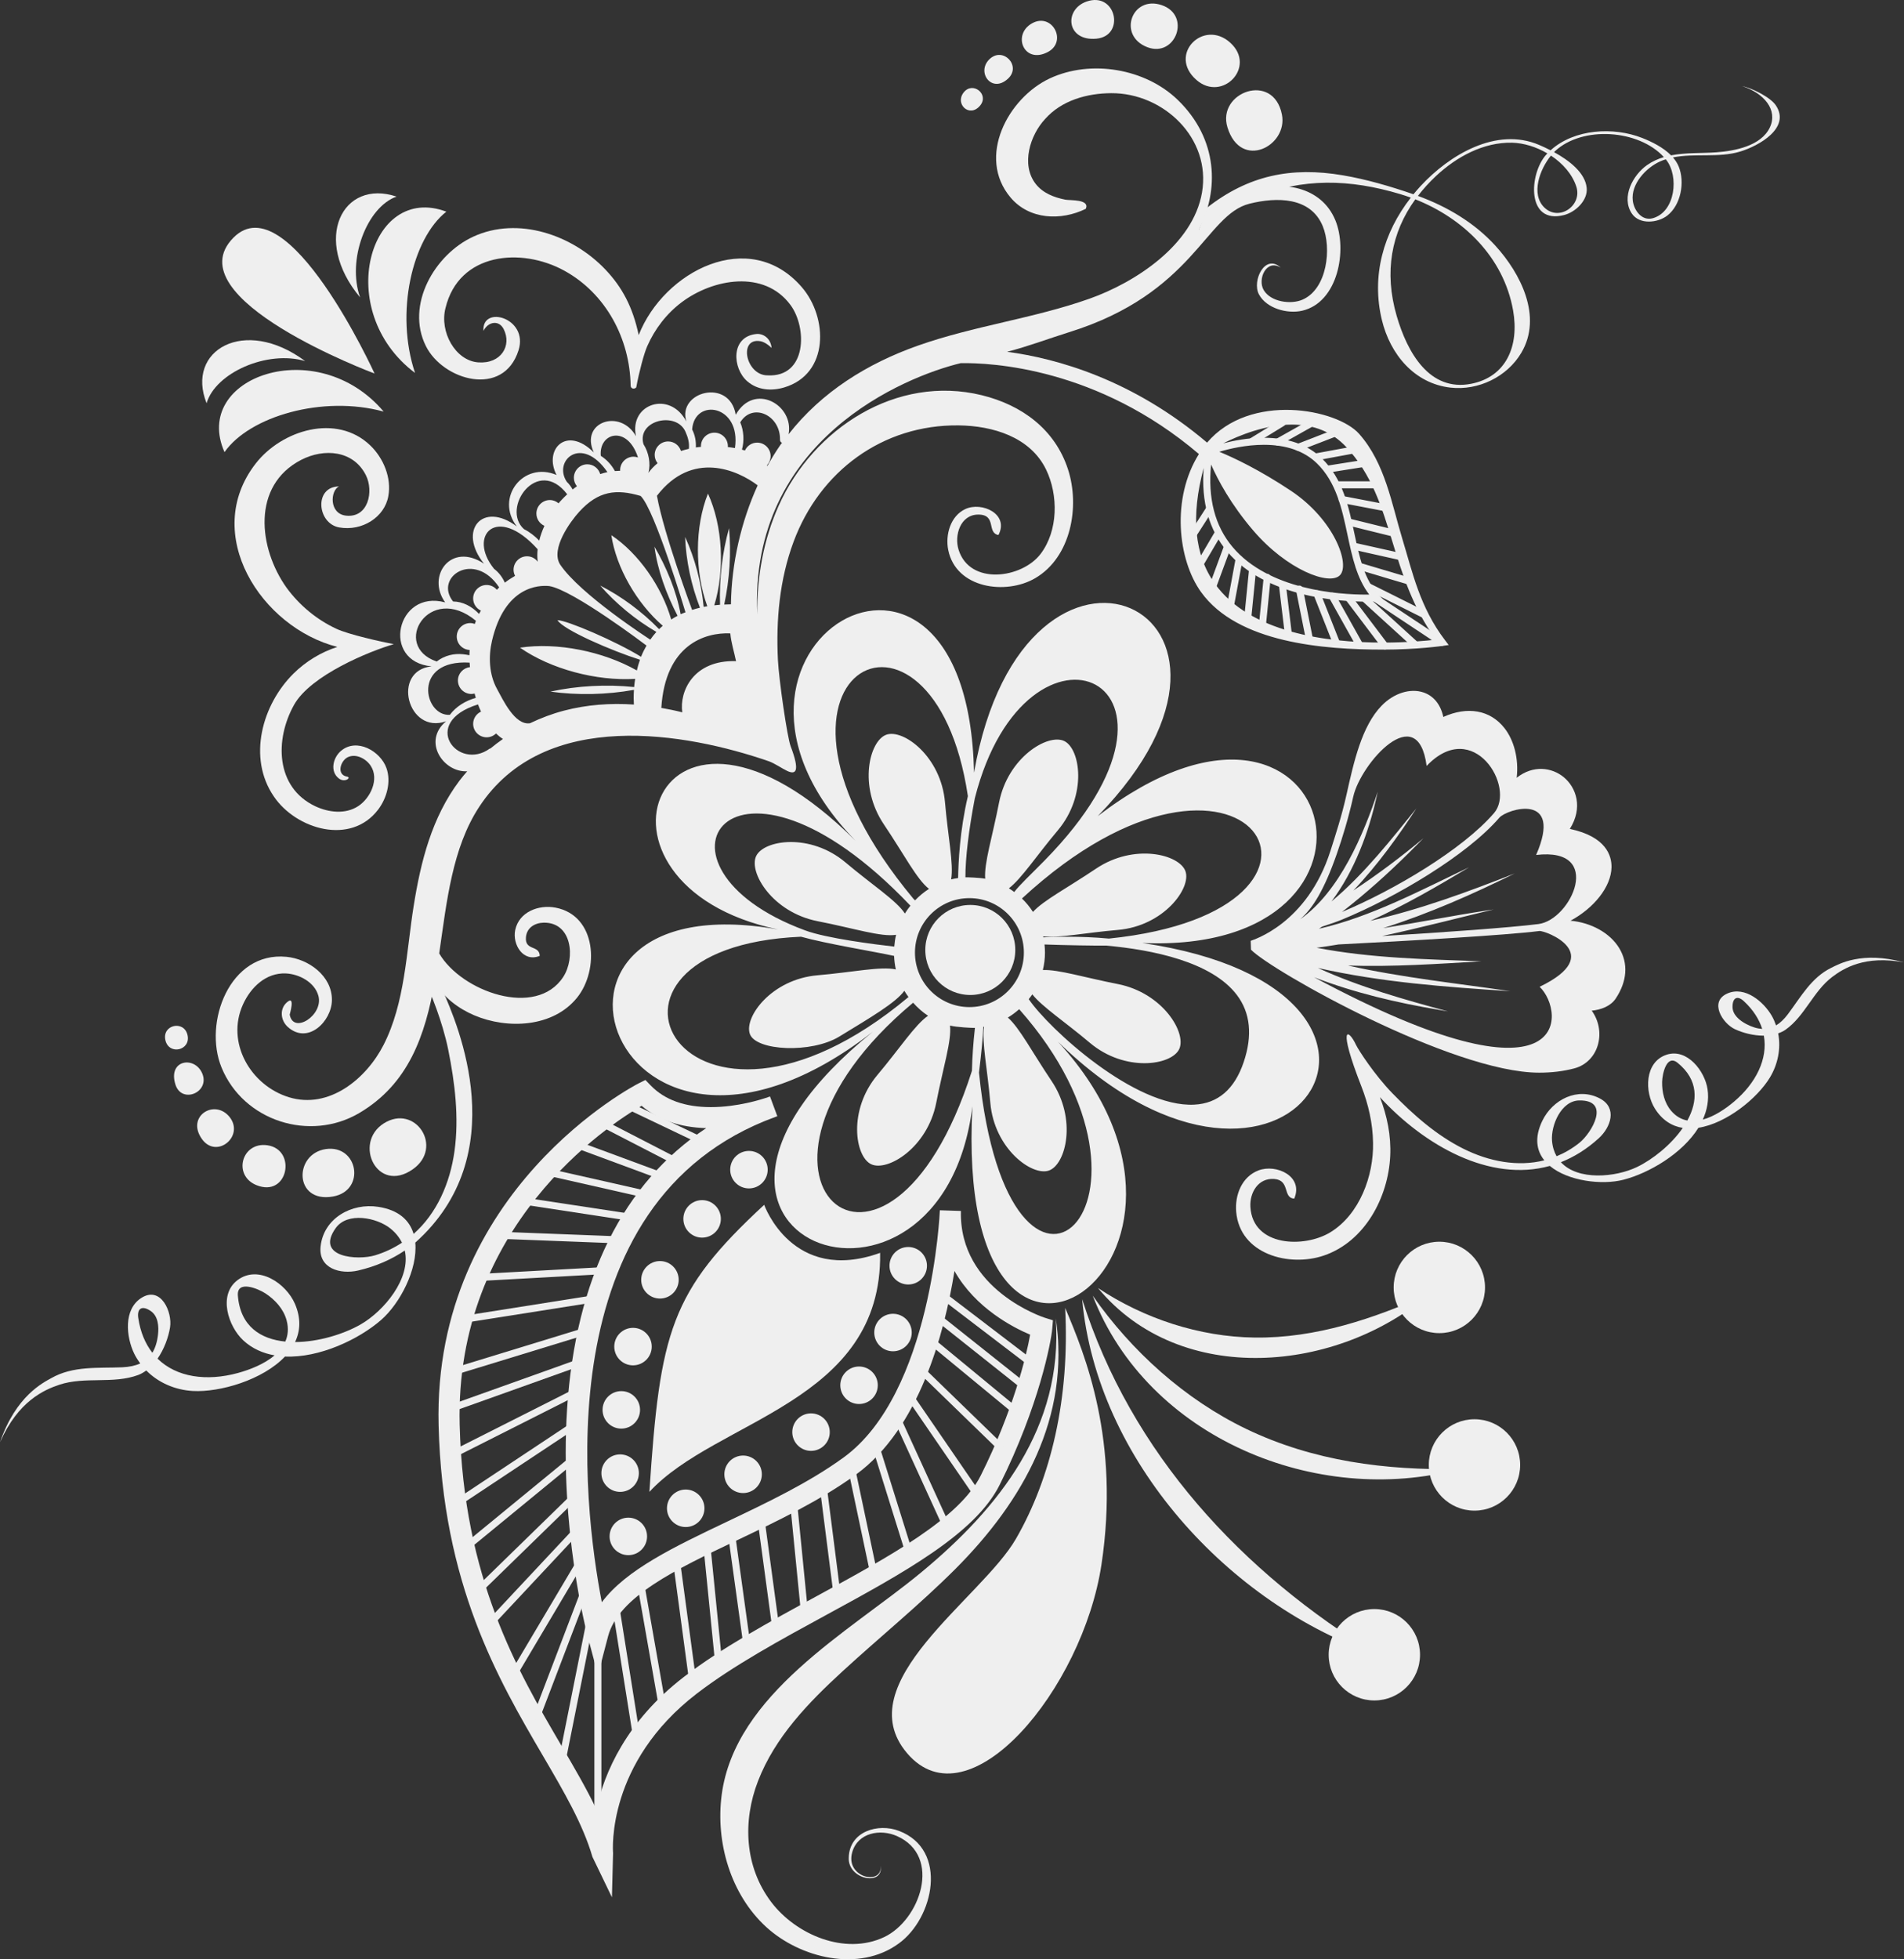 <!-- Generator: Adobe Illustrator 19.2.1, SVG Export Plug-In  -->
<svg version="1.1"
	 xmlns="http://www.w3.org/2000/svg" xmlns:xlink="http://www.w3.org/1999/xlink" xmlns:a="http://ns.adobe.com/AdobeSVGViewerExtensions/3.0/"
	 x="0px" y="0px" width="734.703px" height="755.668px" viewBox="0 0 734.703 755.668"
	 style="enable-background:new 0 0 734.703 755.668;" xml:space="preserve">
<rect x="0" y="0" width="734.703" height="755.668" fill="#333333" stroke="none"/>
<style type="text/css">
	.st0{fill:#EFEFEF;}
</style>
<defs>
</defs>
<g>
	<circle class="st0" cx="374.412" cy="366.396" r="17.36"/>
	<path class="st0" d="M423.587,314.778c77.588-79.549-28.16-128.695-47.739-16.76c-2.452-116.68-118.368-48.215-45.685,26.292
		c-76.75-76.541-112.339,17.005-29.89,34.18c-109.902-19.547-64.824,118.061,36.491,39.47
		c-99.282,80.285,26.463,125.363,38.477,28.688c-7.607,140.398,110.003,58.716,33.001-24.861
		c88.865,86.627,157.669-19.799,32.501-38.088C547.947,368.43,515.749,244.04,423.587,314.778z M376.155,307.899
		c19.949-78.772,95.531-45.895,26.932,23.978c-5.666,5.772-9.643,9.415-11.717,12.169c-0.67-0.496-1.343-0.99-2.055-1.43
		c4.858-3.711,10.668-12.629,18.869-22.355c11.46-13.597,8.703-31.504,2.441-34.468c-6.258-2.964-21.697,6.281-25.113,23.733
		c-2.598,13.309-5.842,23.49-5.347,29.389c-1.954-0.417-7.109-0.578-7.636-0.548C372.498,330.983,373.814,320.142,376.155,307.899z
		 M374.047,388.427c-11.603-0.014-21-9.435-20.987-21.038c0.016-11.606,9.435-21.005,21.04-20.989
		c11.604,0.015,21.001,9.434,20.988,21.039C395.074,379.043,385.653,388.443,374.047,388.427z M373.483,307.065
		c-3.141,13.311-3.668,25.612-3.771,31.586c-0.906,0.143-1.811,0.294-2.693,0.514c1.038-5.963-1.252-16.614-2.367-29.692
		c-1.512-17.719-16.121-28.432-22.643-26.1c-6.522,2.33-10.904,19.787-0.977,34.54c7.822,11.621,12.8,21.361,17.447,24.917
		c-1.973,1.255-3.773,2.751-5.383,4.43c-0.246-0.246-0.503-0.455-0.736-0.736C279.85,259.293,360.177,217.943,373.483,307.065z
		 M351.084,349.087c0.08,0.082,0.146,0.142,0.225,0.221c-0.768,0.966-1.491,1.97-2.134,3.031
		c-3.257-5.031-12.63-11.03-22.931-19.714c-13.597-11.46-31.505-8.702-34.468-2.442c-2.964,6.26,6.281,21.698,23.733,25.112
		c13.992,2.734,24.53,6.186,30.269,5.248c-0.36,1.475-0.572,3.003-0.702,4.554c-7.033-0.791-26.156-3.159-34.446-6.275
		C243.922,334.197,281.883,276.578,351.084,349.087z M309.099,361.283c9.537,2.685,28.19,5.712,35.906,7.404
		c0.08,1.777,0.289,3.524,0.673,5.208c-5.844-1.284-16.746,1.112-30.222,2.262c-17.717,1.512-28.432,16.12-26.101,22.642
		c2.332,6.522,23.711,7.592,34.541,0.978c12.117-7.401,21.639-12.933,25.065-17.635c0.49,0.834,1.038,1.625,1.605,2.401
		C263.581,457.231,214.435,365.38,309.099,361.283z M375.04,413.024c-32.826,102.843-102.647,40.478-22.688-26.286
		c1.7,1.911,3.614,3.625,5.762,5.036c-4.988,3.381-10.941,12.631-19.507,22.788c-11.458,13.597-8.704,31.511-2.441,34.471
		c6.257,2.96,21.697-6.283,25.113-23.736c2.653-13.586,5.974-23.905,5.306-29.747c2.381,0.636,8.9,0.959,9.617,0.906
		C375.561,402.109,375.175,407.654,375.04,413.024z M377.768,413.683c1.009-8.259,1.499-13.688,1.647-17.633
		c0.096-0.019,0.193-0.023,0.289-0.042c-0.89,6.023,1.343,16.528,2.437,29.344c1.512,17.715,16.12,28.431,22.642,26.104
		c6.522-2.333,10.904-19.788,0.978-34.542c-7.496-11.132-12.379-20.551-16.859-24.448c1.564-0.93,3.011-2.031,4.374-3.226
		C459.146,463.671,389.325,528.068,377.768,413.683z M477.261,383.729c5.238,6.898,6.125,15.631,2.632,25.955
		c-3.524,10.423-9.938,15.931-19.062,16.37c-22.899,1.21-56.128-29.303-63.87-40.693c0.477-0.605,0.961-1.202,1.388-1.844
		c3.791,4.819,12.596,10.584,22.197,18.685c13.6,11.455,31.511,8.701,34.471,2.441c2.96-6.26-6.283-21.697-23.736-25.113
		c-12.916-2.523-22.904-5.664-28.873-5.394c0.514-2.153,0.815-4.385,0.818-6.687c0-1.072-0.063-2.131-0.18-3.172
		c7.525,0.28,21.165,0.521,23.696,0.421C444.834,366.317,467.561,370.961,477.261,383.729z M427.906,362.003
		c-11.331-1.059-21.626-0.679-25.317-0.483c-0.023-0.117-0.031-0.237-0.058-0.353c6.098,0.696,16.356-1.438,28.804-2.497
		c17.715-1.513,28.434-16.125,26.103-22.645c-2.333-6.522-19.788-10.9-34.542-0.973c-10.974,7.386-20.3,12.237-24.298,16.668
		c-1.215-1.891-2.646-3.624-4.25-5.179C480.838,266.749,533.712,351.144,427.906,362.003z"/>
</g>
<path class="st0" d="M624.833,365.724c-3.575-5.93-10.859-9.879-18.801-10.618c8.905-4.795,15.663-12.961,15.809-20.605
	c0.082-4.333-1.962-11.827-16.084-14.794c5.146-8.142,2.54-15.946-2.391-19.991c-4.485-3.676-11.693-4.816-18.114,0.266
	c0.862-7.338-1.046-14.52-4.762-19.213c-5.483-6.932-14.195-8.469-23.553-4.249c-1.033-4.793-3.705-8.116-7.655-9.45
	c-5.116-1.723-11.455,0.272-16.144,5.101c-7.655,7.883-10.674,21.402-13.595,34.476c-1.795,8.041-4.191,15.366-6.153,21.519
	c-9.038,28.322-30.103,34.398-30.78,34.698l0.119,3.427c7.719,8.037,77.667,47.435,111.195,47.432c4.739,0,9.308-0.521,13.615-1.673
	c4.562-1.224,7.991-4.785,9.17-9.533c1.097-4.411,0.138-9.053-2.505-12.715c3.596-0.326,7.316-1.756,9.246-4.65
	C627.886,378.504,628.376,371.603,624.833,365.724z M592.751,329.758c26.402-3.132,13.575,25.042,0.895,26.638
	c-10.976,1.382-37.084,3.247-60.357,4.633c14.559-3.121,29.006-6.901,43.08-10.257c-1.052,0.151-2.005,0.296-2.905,0.438
	c-13.055,1.981-26.371,4.638-39.737,6.759c17.622-5.555,34.749-13.176,50.776-21.093c-17.635,6.939-36.56,13.952-55.766,18.279
	c13.431-6.018,26.326-13.56,38.142-20.651c-17.813,8.426-37.781,19.152-57.93,23.707c0.403-0.266,0.806-0.532,1.202-0.805
	c2.972-0.958,5.755-1.925,7.857-2.793c20.617-8.51,48.034-24.72,60.545-39.234C581.446,312.018,603.369,305.354,592.751,329.758z
	 M515.857,329.283c2.219-6.361,4.507-13.864,6.334-22.045c2.838-12.706,24.914-37.811,28.304-11.826
	c18.077-18.98,34.542,8.286,26.002,18.193c-12.063,13.998-38.453,29.658-58.667,38.133c1.295-1.011,2.565-2.021,3.808-3.016
	c8.68-7.003,16.889-14.574,24.732-22.5c0.837-0.816,1.798-1.781,2.884-2.904c-8.624,7.173-17.619,13.957-27.006,20.119
	c9.434-9.882,17.539-21.257,24.294-31.643c-9.119,11.26-20.113,25.37-32.766,35.889c8.898-11.777,14.41-26.82,17.429-40.433
	c0.13-0.538,0.273-1.164,0.424-1.896c-5.473,16.424-14.69,38.477-29.934,49.224C506.428,350.458,510.895,343.509,515.857,329.283z
	 M594.103,380.598c10.097,9.656,12.718,49.775-87.046-3.686c15.552,6.017,31.858,9.821,48.336,12.599
	c1.001,0.184,2.095,0.376,3.35,0.578c-16.412-4.449-34.124-9.374-50.197-16.748c24.329,5.499,49.356,7.348,74.262,8.952
	c-20.331-2.995-41.957-5.259-62.663-9.896c17.293,0.58,34.892-0.648,51.479-1.628c-20.498-0.763-42.743-1.17-63.554-5.227
	c2.812-0.384,5.624-0.805,8.436-1.279c26.95-1.372,64.665-3.563,77.479-5.177C596.28,358.798,620.315,367.946,594.103,380.598z"/>
<g>
	<path class="st0" d="M228.608,716.188c-3.696-12.654-10.862-24.901-19.159-39.081c-17.222-29.429-38.656-66.055-40.204-127.357
		c-2.298-91.01,76.336-131.48,77.13-131.878l2.668-1.337l2.076,2.145c5.349,5.523,13.146,8.325,23.174,8.325
		c10.263,0,19.513-2.944,22.131-3.858l0.698-0.252l2.827,7.626l-0.773,0.28c-89.14,32.504-74.057,150.334-66.952,187.17
		c9.369-12.546,27.895-21.361,48.65-31.235c15.336-7.298,31.194-14.844,44.604-24.567c34.153-24.764,37.161-94.672,37.188-95.376
		l8.13,0.262c-0.81,30.468,32.066,41.097,32.395,41.199l3.114,0.972l-0.271,3.25c-0.418,4.978-5.084,29.794-20.299,60.23
		c-9.459,18.906-37.31,34.062-66.8,50.109c-17.703,9.633-36.008,19.592-50.051,30.383c-34.714,26.67-32.433,60.1-32.319,61.511
		l-0.438,17.062L228.608,716.188z M247.581,426.499c-12.88,7.491-72.145,46.215-70.204,123.045
		c1.496,59.207,22.342,94.833,39.093,123.457c5.123,8.754,9.828,16.796,13.634,24.758c3.09-13.952,11.487-33.851,33.823-51.013
		c14.551-11.179,33.142-21.294,51.12-31.076c28.336-15.418,55.097-29.982,63.412-46.604c12.45-24.896,17.603-46.056,19.044-54.296
		c-6.498-2.737-21.104-10.199-29.197-24.57c-3.876,24.147-13.647,60.86-38.051,78.557c-14.018,10.16-30.218,17.868-45.886,25.325
		c-23.513,11.188-45.722,21.753-49.731,37.036l-3.912,14.916l-3.952-14.905c-0.449-1.69-10.936-41.896-7.942-87.781
		c3.274-50.189,21.69-87.077,53.676-108.234C262.314,434.813,253.949,431.922,247.581,426.499z"/>
</g>
<g>
	<g>
		<path class="st0" d="M397.913,527.051c-0.289,0-0.577-0.09-0.823-0.277l-34.347-26.212c-0.593-0.456-0.71-1.306-0.254-1.901
			c0.456-0.599,1.308-0.71,1.901-0.255l34.346,26.212c0.593,0.456,0.71,1.306,0.254,1.901
			C398.724,526.869,398.32,527.051,397.913,527.051z"/>
	</g>
	<g>
		<path class="st0" d="M394.749,535.636c-0.297,0-0.594-0.096-0.845-0.294l-32.986-26.209c-0.588-0.467-0.686-1.319-0.22-1.904
			c0.469-0.591,1.319-0.684,1.907-0.22l32.985,26.209c0.588,0.466,0.686,1.319,0.22,1.904
			C395.543,535.462,395.145,535.636,394.749,535.636z"/>
	</g>
	<g>
		<path class="st0" d="M392.037,545.579c-0.305,0-0.609-0.101-0.863-0.31l-33.44-27.567c-0.578-0.477-0.66-1.329-0.183-1.909
			c0.477-0.574,1.33-0.656,1.909-0.183l33.441,27.567c0.577,0.477,0.659,1.329,0.183,1.909
			C392.815,545.41,392.427,545.579,392.037,545.579z"/>
	</g>
	<g>
		<path class="st0" d="M385.711,559.136c-0.339,0-0.681-0.127-0.945-0.384l-30.279-29.373c-0.535-0.52-0.548-1.38-0.026-1.915
			c0.516-0.537,1.377-0.556,1.915-0.029l30.279,29.374c0.537,0.518,0.551,1.38,0.028,1.917
			C386.418,558.999,386.066,559.136,385.711,559.136z"/>
	</g>
	<g>
		<path class="st0" d="M376.674,577.214c-0.432,0-0.855-0.207-1.117-0.588l-26.665-38.867c-0.423-0.619-0.268-1.461,0.35-1.885
			c0.622-0.424,1.464-0.265,1.885,0.35l26.664,38.866c0.424,0.619,0.268,1.462-0.35,1.886
			C377.206,577.137,376.938,577.214,376.674,577.214z"/>
	</g>
	<g>
		<path class="st0" d="M364.922,589.416c-0.514,0-1.006-0.294-1.234-0.792l-19.431-42.481c-0.309-0.681-0.011-1.485,0.67-1.798
			c0.673-0.305,1.485-0.014,1.798,0.67l19.431,42.48c0.31,0.681,0.011,1.485-0.67,1.798
			C365.304,589.376,365.113,589.416,364.922,589.416z"/>
	</g>
	<g>
		<path class="st0" d="M350.915,600.712c-0.577,0-1.112-0.37-1.294-0.95l-13.558-43.384c-0.223-0.715,0.175-1.475,0.89-1.7
			c0.728-0.225,1.475,0.178,1.7,0.89l13.557,43.384c0.223,0.715-0.175,1.475-0.89,1.7
			C351.185,600.693,351.047,600.712,350.915,600.712z"/>
	</g>
	<g>
		<path class="st0" d="M336.902,607.041c-0.625,0-1.189-0.438-1.324-1.075l-8.587-40.673c-0.155-0.733,0.314-1.453,1.046-1.607
			c0.741-0.143,1.452,0.315,1.608,1.046l8.587,40.672c0.154,0.733-0.315,1.454-1.046,1.607
			C337.09,607.03,336.997,607.041,336.902,607.041z"/>
	</g>
	<g>
		<path class="st0" d="M322.893,615.625c-0.673,0-1.256-0.5-1.344-1.184l-5.423-42.477c-0.094-0.744,0.431-1.422,1.173-1.518
			c0.757-0.101,1.422,0.432,1.517,1.173l5.423,42.478c0.094,0.744-0.43,1.422-1.173,1.518
			C323.008,615.623,322.95,615.625,322.893,615.625z"/>
	</g>
	<g>
		<path class="st0" d="M310.24,621.501c-0.688,0-1.279-0.522-1.348-1.224l-4.067-41.125c-0.074-0.744,0.47-1.408,1.215-1.482
			c0.752-0.045,1.41,0.472,1.483,1.218l4.067,41.125c0.074,0.744-0.47,1.409-1.215,1.483
			C310.33,621.498,310.284,621.501,310.24,621.501z"/>
	</g>
	<g>
		<path class="st0" d="M299.394,629.635c-0.669,0-1.25-0.492-1.343-1.173l-5.875-43.384c-0.101-0.744,0.42-1.425,1.163-1.525
			c0.746-0.135,1.425,0.418,1.525,1.16l5.875,43.383c0.101,0.744-0.42,1.425-1.163,1.525
			C299.516,629.633,299.454,629.635,299.394,629.635z"/>
	</g>
	<g>
		<path class="st0" d="M288.097,635.058c-0.667,0-1.248-0.492-1.341-1.171l-5.876-42.48c-0.103-0.741,0.415-1.425,1.157-1.527
			c0.742-0.109,1.425,0.415,1.528,1.157l5.876,42.481c0.103,0.741-0.415,1.425-1.157,1.527
			C288.221,635.053,288.157,635.058,288.097,635.058z"/>
	</g>
	<g>
		<path class="st0" d="M277.25,642.29c-0.689,0-1.278-0.522-1.348-1.221l-4.52-45.192c-0.074-0.744,0.469-1.408,1.214-1.482
			c0.757-0.071,1.41,0.469,1.484,1.213l4.52,45.191c0.074,0.744-0.469,1.409-1.214,1.483
			C277.34,642.287,277.295,642.29,277.25,642.29z"/>
	</g>
	<g>
		<path class="st0" d="M267.308,649.971c-0.669,0-1.251-0.495-1.343-1.176l-6.326-46.998c-0.099-0.741,0.421-1.425,1.163-1.522
			c0.758-0.141,1.426,0.421,1.525,1.162l6.326,46.998c0.099,0.742-0.421,1.425-1.163,1.523
			C267.428,649.968,267.367,649.971,267.308,649.971z"/>
	</g>
	<g>
		<path class="st0" d="M255.559,659.462c-0.646,0-1.218-0.463-1.335-1.12l-8.587-48.807c-0.13-0.739,0.364-1.44,1.102-1.57
			c0.729-0.145,1.439,0.363,1.57,1.099l8.587,48.807c0.129,0.739-0.364,1.44-1.102,1.57
			C255.715,659.457,255.637,659.462,255.559,659.462z"/>
	</g>
	<g>
		<path class="st0" d="M245.616,671.211c-0.655,0-1.231-0.474-1.337-1.142l-8.134-51.065c-0.118-0.741,0.385-1.435,1.125-1.554
			c0.74-0.109,1.435,0.386,1.552,1.125l8.134,51.065c0.118,0.741-0.385,1.436-1.126,1.555
			C245.759,671.205,245.686,671.211,245.616,671.211z"/>
	</g>
	<g>
		<path class="st0" d="M230.704,708.268c-0.749,0-1.355-0.606-1.355-1.355v-80.441c0-0.75,0.606-1.356,1.355-1.356
			c0.749,0,1.356,0.606,1.356,1.356v80.441C232.06,707.662,231.453,708.268,230.704,708.268z"/>
	</g>
	<g>
		<path class="st0" d="M217.147,679.345c-0.087,0-0.177-0.009-0.267-0.027c-0.733-0.146-1.211-0.86-1.064-1.594l10.846-54.229
			c0.147-0.733,0.856-1.216,1.595-1.064c0.733,0.146,1.21,0.86,1.063,1.594l-10.846,54.229
			C218.347,678.9,217.781,679.345,217.147,679.345z"/>
	</g>
	<g>
		<path class="st0" d="M207.205,663.076c-0.162,0-0.324-0.029-0.483-0.09c-0.701-0.268-1.05-1.049-0.784-1.75l18.98-49.71
			c0.269-0.702,1.053-1.046,1.75-0.781c0.7,0.268,1.05,1.049,0.784,1.75l-18.98,49.71
			C208.265,662.745,207.75,663.076,207.205,663.076z"/>
	</g>
	<g>
		<path class="st0" d="M198.618,646.357c-0.236,0-0.474-0.06-0.691-0.19c-0.644-0.382-0.855-1.213-0.473-1.857l25.759-43.384
			c0.381-0.648,1.211-0.86,1.857-0.474c0.644,0.381,0.855,1.212,0.473,1.855l-25.759,43.384
			C199.531,646.122,199.081,646.357,198.618,646.357z"/>
	</g>
	<g>
		<path class="st0" d="M189.58,626.924c-0.333,0-0.665-0.121-0.927-0.365c-0.547-0.511-0.575-1.369-0.063-1.917l32.989-35.249
			c0.515-0.546,1.373-0.572,1.917-0.064c0.547,0.511,0.575,1.368,0.064,1.917l-32.989,35.249
			C190.303,626.781,189.941,626.924,189.58,626.924z"/>
	</g>
	<g>
		<path class="st0" d="M185.964,613.366c-0.352,0-0.706-0.137-0.971-0.41c-0.523-0.535-0.512-1.392,0.024-1.917l35.702-34.797
			c0.538-0.519,1.397-0.508,1.917,0.027c0.523,0.534,0.513,1.393-0.023,1.917l-35.702,34.796
			C186.647,613.239,186.306,613.366,185.964,613.366z"/>
	</g>
	<g>
		<path class="st0" d="M180.996,597.097c-0.393,0-0.781-0.169-1.05-0.495c-0.474-0.58-0.39-1.436,0.189-1.909l40.22-32.99
			c0.577-0.475,1.431-0.387,1.908,0.188c0.474,0.58,0.391,1.436-0.189,1.909l-40.219,32.991
			C181.602,596.997,181.297,597.097,180.996,597.097z"/>
	</g>
	<g>
		<path class="st0" d="M177.38,580.376c-0.44,0-0.87-0.212-1.131-0.607c-0.415-0.625-0.244-1.464,0.38-1.88l44.288-29.373
			c0.625-0.413,1.463-0.244,1.879,0.381c0.414,0.625,0.244,1.464-0.38,1.88l-44.288,29.374
			C177.897,580.301,177.637,580.376,177.38,580.376z"/>
	</g>
	<g>
		<path class="st0" d="M174.668,562.301c-0.495,0-0.973-0.273-1.211-0.744c-0.338-0.67-0.069-1.486,0.6-1.822l48.355-24.403
			c0.666-0.336,1.483-0.068,1.821,0.599c0.337,0.67,0.069,1.485-0.6,1.821l-48.355,24.403
			C175.081,562.254,174.874,562.301,174.668,562.301z"/>
	</g>
	<g>
		<path class="st0" d="M173.763,544.676c-0.558,0-1.079-0.345-1.276-0.9c-0.253-0.704,0.115-1.481,0.821-1.732l50.615-18.078
			c0.701-0.249,1.48,0.114,1.732,0.821c0.253,0.704-0.115,1.48-0.821,1.731l-50.615,18.078
			C174.068,544.65,173.914,544.676,173.763,544.676z"/>
	</g>
	<g>
		<path class="st0" d="M175.571,530.214c-0.581,0-1.118-0.376-1.296-0.959c-0.22-0.715,0.183-1.475,0.899-1.694l50.163-15.363
			c0.722-0.218,1.474,0.185,1.693,0.9c0.22,0.715-0.183,1.475-0.899,1.694l-50.163,15.363
			C175.836,530.195,175.702,530.214,175.571,530.214z"/>
	</g>
	<g>
		<path class="st0" d="M178.281,510.33c-0.655,0-1.232-0.477-1.337-1.144c-0.118-0.739,0.388-1.436,1.126-1.552l51.518-8.135
			c0.74-0.105,1.436,0.39,1.551,1.128c0.118,0.739-0.388,1.436-1.127,1.552l-51.518,8.135
			C178.423,510.325,178.352,510.33,178.281,510.33z"/>
	</g>
	<g>
		<path class="st0" d="M185.06,494.061c-0.715,0-1.312-0.559-1.352-1.282c-0.042-0.746,0.531-1.387,1.279-1.427l49.258-2.712
			c0.724-0.092,1.386,0.53,1.427,1.279c0.042,0.747-0.531,1.388-1.279,1.428l-49.258,2.711
			C185.11,494.061,185.085,494.061,185.06,494.061z"/>
	</g>
	<g>
		<path class="st0" d="M239.744,479.6c-0.019,0-0.036,0-0.053,0l-46.999-1.809c-0.75-0.028-1.332-0.659-1.303-1.408
			c0.029-0.749,0.731-1.292,1.406-1.303l46.999,1.809c0.749,0.029,1.332,0.659,1.303,1.408
			C241.069,479.029,240.468,479.6,239.744,479.6z"/>
	</g>
	<g>
		<path class="st0" d="M244.263,471.013c-0.068,0-0.137-0.005-0.206-0.016l-41.575-6.326c-0.74-0.111-1.249-0.803-1.136-1.544
			c0.112-0.738,0.796-1.26,1.544-1.136l41.575,6.326c0.74,0.111,1.249,0.802,1.136,1.544
			C245.499,470.532,244.922,471.013,244.263,471.013z"/>
	</g>
	<g>
		<path class="st0" d="M249.234,461.976c-0.099,0-0.2-0.011-0.3-0.034l-37.961-8.588c-0.731-0.164-1.189-0.89-1.023-1.62
			c0.166-0.732,0.893-1.197,1.622-1.022l37.961,8.587c0.731,0.165,1.189,0.891,1.023,1.621
			C250.413,461.549,249.854,461.976,249.234,461.976z"/>
	</g>
	<g>
		<path class="st0" d="M256.011,455.197c-0.156,0-0.315-0.026-0.47-0.084l-32.989-12.202c-0.703-0.26-1.062-1.038-0.801-1.742
			c0.26-0.702,1.04-1.064,1.741-0.8l32.989,12.202c0.703,0.259,1.062,1.037,0.801,1.742
			C257.081,454.858,256.562,455.197,256.011,455.197z"/>
	</g>
	<g>
		<path class="st0" d="M260.982,449.322c-0.209,0-0.421-0.048-0.62-0.151l-28.923-14.913c-0.666-0.345-0.927-1.16-0.584-1.827
			c0.343-0.665,1.157-0.93,1.826-0.582l28.923,14.913c0.666,0.344,0.927,1.159,0.583,1.827
			C261.947,449.054,261.473,449.322,260.982,449.322z"/>
	</g>
	<g>
		<path class="st0" d="M271.375,441.64c-0.196,0-0.395-0.043-0.583-0.133l-29.374-14.01c-0.675-0.323-0.962-1.131-0.639-1.807
			c0.323-0.675,1.136-0.961,1.807-0.641l29.374,14.011c0.675,0.322,0.962,1.13,0.64,1.806
			C272.368,441.356,271.882,441.64,271.375,441.64z"/>
	</g>
</g>
<path class="st0" d="M250.588,575.406c4.067-61.912,8.135-77.277,44.288-110.719c0,0,10.846,30.73,44.74,18.528
	C340.519,541.062,276.348,547.387,250.588,575.406z"/>
<g>
	<circle class="st0" cx="270.925" cy="470.11" r="7.232"/>
	<circle class="st0" cx="254.656" cy="493.611" r="7.231"/>
	<circle class="st0" cx="244.261" cy="519.37" r="7.231"/>
	<circle class="st0" cx="239.743" cy="543.773" r="7.231"/>
	<circle class="st0" cx="239.291" cy="568.176" r="7.231"/>
	<circle class="st0" cx="242.454" cy="592.58" r="7.231"/>
	<circle class="st0" cx="264.597" cy="581.734" r="7.232"/>
	<circle class="st0" cx="286.742" cy="568.627" r="7.231"/>
	<circle class="st0" cx="312.953" cy="552.358" r="7.231"/>
	<circle class="st0" cx="331.481" cy="534.283" r="7.231"/>
	<circle class="st0" cx="344.586" cy="513.947" r="7.232"/>
	<circle class="st0" cx="350.462" cy="488.188" r="7.231"/>
	<circle class="st0" cx="289.001" cy="451.13" r="7.232"/>
</g>
<path class="st0" d="M411.018,504.454c1.809,34.8-5.423,65.531-18.98,89.029c-13.332,23.108-65.076,55.585-42.028,82.7
	c23.908,28.129,67.787-24.858,75.018-72.76C432.259,555.522,418.699,522.529,411.018,504.454z"/>
<path class="st0" d="M407.403,508.521c5.643,38.154-12.552,70.366-38.734,96.603c-13.894,13.878-29.164,26.269-43.619,39.541
	c-13.173,12.094-25.946,25.285-32.53,42.219c-6.036,15.525-5.21,33.145,5.079,46.721c9.519,12.559,28.407,20.653,43.556,13.522
	c13.867-6.529,22.492-31.169,4.968-38.967c-6.445-2.865-15.086-1.35-17.269,6.212c-2.856,9.898,11.856,13.052,10.951,5.192
	c1.345,8.148-12.795,5.395-12.294-3.158c0.282-10.076,11.317-13.344,19.428-10.237c19.115,7.321,13.364,33.674-0.119,43.405
	c-15.313,11.227-37.993,5.661-51.107-6.3c-13.781-12.569-19.633-32.702-17.243-50.96c5.103-38.987,49.126-62.914,76.558-85.496
	C385.666,581.593,410.284,550.372,407.403,508.521C408.706,517.329,408.626,526.299,407.403,508.521z"/>
<path class="st0" d="M417.571,501.065c18.888,59.512,61.691,105.557,114.332,137.383
	C474.276,619.036,423.145,563.037,417.571,501.065C422.258,515.833,418.967,516.582,417.571,501.065z"/>
<path class="st0" d="M423.672,496.772c17.747,11.792,39.105,18.838,60.455,19.113c23.757,0.307,45.984-7.343,67.434-16.855
	C516.424,529.279,455.707,535.42,423.672,496.772C433.3,503.17,431.112,505.749,423.672,496.772z"/>
<path class="st0" d="M421.639,499.709c14.995,21.467,35.614,40.059,59.292,51.441c25.815,12.411,53.767,15.98,82.155,15.443
	C508.144,581.299,442.819,554.611,421.639,499.709C429.644,511.17,426.701,512.833,421.639,499.709z"/>
<circle class="st0" cx="555.404" cy="496.548" r="17.625"/>
<circle class="st0" cx="568.962" cy="565.012" r="17.625"/>
<circle class="st0" cx="530.323" cy="638.223" r="17.625"/>
<g>
	<g>
		<path class="st0" d="M706.707,373.24c-7.788,3.773-11.854,11.349-16.822,17.948c-1.466,1.947-2.97,3.353-4.552,4.307
			c-0.439-1.256-0.953-2.491-1.636-3.678c-3.104-5.391-10.304-11.596-17.092-8.664c-7.244,3.13-1.956,11.538,2.81,13.776
			c3.161,1.486,7.267,2.538,11.215,2.522c1.599,8.994-3.044,18.26-11.486,25.421c-3.263,2.765-7.644,5.744-12.087,6.95
			c1.671-3.664,2.44-7.602,1.84-11.716c-1.009-6.939-7.889-15.945-15.841-13.302c-8.508,2.833-8.51,14.361-4.465,20.788
			c2.839,4.508,6.595,6.767,10.745,7.433c-4.537,6.564-11.663,12.204-17.682,15.094c-8.291,3.978-22.745,5.316-29.344-1.863
			c5.05-1.994,9.973-5.006,14.656-9.287c4.601-4.205,7.178-11.666,0.447-15.262c-8.591-4.59-18.305,0.354-22.279,8.588
			c-3.11,6.447-2.25,11.488,0.776,15.237c-10.245,2.571-21.309,0.485-31.272-4.495c-10.368-5.182-19.242-13.036-27.295-21.312
			c-6.978-7.171-13.189-16.804-14.088-18.716c-3.061-6.506-7.225-7.754,2.086,16.055c2.692,6.883,4.378,14.237,4.481,21.66
			c0.286,12.726-5.167,27.626-16.447,34.542c-10.087,6.186-29.966,5.586-30.88-9.739c-0.331-5.549,3.018-11.278,9.214-10.802
			c6.227,0.482,3.164,7.29,7.694,7.59c3.715-8.601-6.896-13.515-13.777-10.903c-6.463,2.454-9.178,9.518-8.609,16.016
			c1.432,16.337,20.43,21.397,33.826,16.827c15.812-5.392,24.829-22.392,25.604-38.358c0.379-7.857-1.187-15.489-3.971-22.721
			c17.247,18.72,42.428,32.924,65.566,26.515c7.032,5.871,20.102,7.463,28.387,5.331c9.815-2.525,22.703-10.026,28.953-20.046
			c10.912-1.722,22.744-11.419,27.546-19.337c3.142-5.182,4.339-11.291,3.227-17.08c1.003-0.359,1.964-0.791,2.828-1.399
			c7.458-5.251,10.693-14.807,18.001-20.347c4.332-3.283,12.574-8.484,27.718-5.62C718.402,366.655,709.421,371.926,706.707,373.24z
			 M673.853,394.972c-2.522-1.324-5.35-3.553-5.321-6.702c0.032-3.625,1.99-4.345,4.379-2.125c3.623,3.362,5.893,6.987,7.074,10.698
			C678.112,396.736,676.099,396.15,673.853,394.972z M598.879,439.933c-0.448-5.888,3.521-15.389,10.501-15.499
			c12.326-0.19,4.833,12.514,0.072,16.334c-2.789,2.24-5.749,3.934-8.807,5.186C599.709,444.274,599.061,442.307,598.879,439.933z
			 M651.103,432.174c-2.247-0.424-4.382-1.561-6.247-3.747c-2.609-3.058-3.575-7.228-3.488-11.169
			c0.064-2.989,1.701-10.799,5.972-7.34C655.529,416.554,655.17,424.761,651.103,432.174z"/>
	</g>
</g>
<g>
	<g>
		<path class="st0" d="M164.568,379.905c1.205,2.058,6.199,13.985,8.414,25.052c2.559,12.773,4.201,26.042,2.401,38.992
			c-1.729,12.448-6.85,24.069-15.782,31.957c-1.556-5.208-5.693-9.227-13.677-10.448c-10.196-1.561-20.996,4.32-22.211,15.24
			c-0.949,8.556,7.634,10.921,14.482,9.327c6.973-1.624,12.915-4.281,17.995-7.705c2.465,10.722-8.005,23.311-16.999,28.482
			c-6.53,3.756-16.324,6.783-25.324,6.811c2.027-4.284,2.326-9.22-0.055-14.738c-3.396-7.865-14.12-15.222-22.187-9.116
			c-7.534,5.708-3.55,17.856,2.261,23.225c3.445,3.183,7.598,4.981,12.073,5.767c-3.958,3.361-9.528,5.535-14.181,6.807
			c-12.049,3.282-23.631,1.683-30.977-5.544c2.534-3.661,4.178-8.153,4.813-12.042c0.959-5.862-3.486-16.147-11.022-11.407
			c-7.058,4.442-5.879,15.099-2.85,21.427c0.67,1.394,1.487,2.661,2.376,3.871c-1.896,0.861-4.163,1.363-6.911,1.486
			c-9.308,0.406-18.949-0.648-27.43,4.188C16.822,533.221,6.187,538.21,0,556.268c7.003-15.912,17.102-20.259,22.922-22.194
			c9.818-3.26,20.773-0.169,30.416-3.755c1.119-0.415,2.132-1.033,3.106-1.737c4.674,4.73,11.124,7.517,17.947,7.902
			c10.432,0.587,27.001-4.228,35.57-13.278c13.309,0.585,28.512-6.616,37.127-14.133c7.27-6.346,14.132-19.517,13.16-29.807
			c37.909-33.838,16.651-83.675,10.378-97.653C161.607,370.052,161.23,374.202,164.568,379.905z M58.79,521.747
			c-2.696-3.469-4.621-7.892-5.436-13.408c-0.541-3.64,1.379-5.002,4.772-2.716c2.948,1.982,3.214,6.035,2.836,9.226
			C60.625,517.69,59.887,519.937,58.79,521.747z M110.087,517.438c-9.491-0.95-17.354-5.855-18.298-17.71
			c-0.49-6.179,7.819-2.716,10.639-0.867c3.721,2.435,6.984,5.995,8.162,10.374C111.432,512.366,111.127,515.077,110.087,517.438z
			 M155.113,479.299c-3.117,2.046-6.583,3.718-10.446,4.884c-6.593,1.988-23.191,0.848-15.148-10.495
			c4.56-6.422,15.931-4.051,21.121,0.126C152.731,475.5,154.148,477.359,155.113,479.299z"/>
	</g>
</g>
<g>
	<g>
		<path class="st0" d="M483.197,171.544c-0.455,0-0.9-0.229-1.154-0.646c-0.392-0.639-0.193-1.474,0.445-1.866l11.65-7.153
			c0.639-0.388,1.476-0.195,1.864,0.446c0.392,0.638,0.193,1.473-0.444,1.865l-11.651,7.153
			C483.685,171.479,483.441,171.544,483.197,171.544z"/>
	</g>
	<g>
		<path class="st0" d="M493.043,171.847c-0.475,0-0.935-0.249-1.182-0.692c-0.368-0.653-0.135-1.479,0.517-1.846l12.88-7.23
			c0.659-0.365,1.479-0.135,1.846,0.519c0.368,0.653,0.135,1.479-0.517,1.846l-12.88,7.23
			C493.495,171.792,493.268,171.847,493.043,171.847z"/>
	</g>
	<g>
		<path class="st0" d="M500.949,173.881c-0.543,0-1.057-0.328-1.263-0.866c-0.273-0.699,0.074-1.484,0.773-1.754l14.01-5.423
			c0.693-0.27,1.483,0.076,1.753,0.774c0.272,0.699-0.074,1.484-0.773,1.754l-14.01,5.423
			C501.277,173.852,501.113,173.881,500.949,173.881z"/>
	</g>
	<g>
		<path class="st0" d="M508.057,177.535c-0.641,0-1.21-0.457-1.329-1.109c-0.138-0.736,0.35-1.443,1.085-1.58l13.68-2.525
			c0.723-0.138,1.443,0.351,1.578,1.087c0.138,0.736-0.35,1.443-1.086,1.58l-13.679,2.525
			C508.224,177.529,508.139,177.535,508.057,177.535z"/>
	</g>
	<g>
		<path class="st0" d="M534.396,197.155c-0.085,0-0.172-0.008-0.257-0.024l-16.497-3.164c-0.735-0.142-1.218-0.851-1.077-1.587
			c0.14-0.736,0.863-1.212,1.586-1.076l16.497,3.164c0.735,0.142,1.218,0.852,1.077,1.587
			C535.601,196.703,535.031,197.155,534.396,197.155z"/>
	</g>
	<g>
		<path class="st0" d="M537.329,206.87c-0.105,0-0.214-0.012-0.325-0.039l-16.229-4.004c-0.726-0.179-1.17-0.913-0.99-1.641
			c0.178-0.727,0.89-1.188,1.642-0.992l16.229,4.004c0.726,0.179,1.17,0.914,0.99,1.64
			C538.494,206.457,537.938,206.87,537.329,206.87z"/>
	</g>
	<g>
		<path class="st0" d="M539.815,215.909c-0.098,0-0.195-0.011-0.296-0.033l-17.175-3.841c-0.73-0.163-1.189-0.888-1.027-1.618
			c0.167-0.733,0.885-1.192,1.62-1.028l17.175,3.841c0.73,0.163,1.188,0.889,1.027,1.618
			C540.997,215.48,540.438,215.909,539.815,215.909z"/>
	</g>
	<g>
		<path class="st0" d="M543.431,225.399c-0.128,0-0.258-0.019-0.387-0.057l-18.981-5.649c-0.718-0.213-1.126-0.968-0.914-1.685
			c0.212-0.716,0.959-1.129,1.687-0.913l18.98,5.649c0.718,0.213,1.126,0.968,0.914,1.686
			C544.556,225.019,544.016,225.399,543.431,225.399z"/>
	</g>
	<g>
		<path class="st0" d="M549.306,238.279c-0.203,0-0.41-0.046-0.607-0.143l-21.241-10.62c-0.67-0.335-0.94-1.149-0.606-1.819
			c0.339-0.67,1.151-0.936,1.819-0.607l21.241,10.62c0.67,0.335,0.94,1.149,0.607,1.819
			C550.28,238.005,549.801,238.279,549.306,238.279z"/>
	</g>
	<g>
		<path class="st0" d="M556.31,249.125c-0.26,0-0.519-0.073-0.749-0.227L529.349,231.5c-0.625-0.414-0.795-1.255-0.382-1.878
			c0.419-0.628,1.261-0.792,1.88-0.38l26.213,17.398c0.624,0.415,0.794,1.255,0.381,1.879
			C557.179,248.911,556.747,249.125,556.31,249.125z"/>
	</g>
	<g>
		<path class="st0" d="M545.917,249.802c-0.326,0-0.651-0.117-0.914-0.354l-19.057-17.344c-0.554-0.503-0.594-1.361-0.091-1.914
			c0.506-0.554,1.358-0.595,1.917-0.09l19.058,17.344c0.554,0.503,0.593,1.361,0.09,1.915
			C546.652,249.653,546.284,249.802,545.917,249.802z"/>
	</g>
	<g>
		<path class="st0" d="M534.393,250.48c-0.41,0-0.815-0.186-1.08-0.538l-14.011-18.529c-0.452-0.599-0.333-1.448,0.263-1.9
			c0.599-0.452,1.451-0.335,1.898,0.264l14.011,18.529c0.452,0.597,0.333,1.448-0.263,1.9
			C534.965,250.391,534.679,250.48,534.393,250.48z"/>
	</g>
	<g>
		<path class="st0" d="M524.675,250.254c-0.474,0-0.935-0.25-1.184-0.693l-10.618-18.98c-0.365-0.654-0.133-1.48,0.521-1.846
			c0.648-0.364,1.481-0.132,1.846,0.521l10.618,18.98c0.365,0.654,0.133,1.48-0.521,1.846
			C525.128,250.198,524.899,250.254,524.675,250.254z"/>
	</g>
	<g>
		<path class="st0" d="M515.862,249.802c-0.54,0-1.051-0.324-1.26-0.858l-7.682-19.432c-0.275-0.695,0.065-1.482,0.762-1.758
			c0.699-0.275,1.486,0.064,1.759,0.762l7.682,19.432c0.275,0.695-0.066,1.483-0.763,1.758
			C516.196,249.772,516.029,249.802,515.862,249.802z"/>
	</g>
	<g>
		<path class="st0" d="M505.241,247.769c-0.633,0-1.196-0.445-1.326-1.09l-3.842-19.207c-0.148-0.735,0.328-1.448,1.064-1.595
			c0.699-0.151,1.445,0.327,1.594,1.063l3.842,19.207c0.148,0.735-0.328,1.449-1.064,1.596
			C505.422,247.761,505.332,247.769,505.241,247.769z"/>
	</g>
	<g>
		<path class="st0" d="M497.107,245.735c-0.676,0-1.261-0.506-1.343-1.193l-2.262-18.754c-0.09-0.744,0.44-1.419,1.184-1.509
			c0.724-0.098,1.417,0.439,1.507,1.184l2.262,18.754c0.09,0.744-0.439,1.419-1.184,1.509
			C497.216,245.733,497.163,245.735,497.107,245.735z"/>
	</g>
	<g>
		<path class="st0" d="M487.17,242.119c-0.046,0-0.093-0.002-0.138-0.006c-0.744-0.074-1.29-0.739-1.213-1.484l1.809-18.076
			c0.071-0.745,0.738-1.291,1.483-1.214c0.744,0.074,1.29,0.739,1.213,1.484l-1.809,18.076
			C488.446,241.598,487.855,242.119,487.17,242.119z"/>
	</g>
	<g>
		<path class="st0" d="M481.521,239.183c-0.045,0-0.093-0.002-0.138-0.006c-0.744-0.074-1.29-0.739-1.213-1.484l1.806-18.078
			c0.072-0.745,0.758-1.276,1.483-1.214c0.744,0.074,1.289,0.739,1.213,1.484l-1.807,18.078
			C482.798,238.661,482.207,239.183,481.521,239.183z"/>
	</g>
	<g>
		<path class="st0" d="M474.952,234.209c-0.082,0-0.167-0.007-0.249-0.022c-0.736-0.136-1.224-0.843-1.086-1.58l3.181-17.17
			c0.132-0.739,0.855-1.231,1.578-1.087c0.736,0.136,1.223,0.843,1.085,1.579l-3.18,17.171
			C476.162,233.753,475.593,234.209,474.952,234.209z"/>
	</g>
	<g>
		<path class="st0" d="M468.186,226.981c-0.156,0-0.315-0.026-0.469-0.083c-0.704-0.259-1.061-1.039-0.803-1.742l5.424-14.688
			c0.259-0.702,1.046-1.061,1.739-0.803c0.704,0.26,1.062,1.04,0.803,1.743l-5.424,14.688
			C469.256,226.642,468.737,226.981,468.186,226.981z"/>
	</g>
	<g>
		<path class="st0" d="M463.216,218.62c-0.235,0-0.471-0.06-0.688-0.187c-0.643-0.38-0.861-1.211-0.479-1.856l6.778-11.524
			c0.379-0.65,1.208-0.86,1.856-0.482c0.644,0.38,0.86,1.211,0.479,1.856l-6.779,11.524
			C464.133,218.382,463.68,218.62,463.216,218.62z"/>
	</g>
	<g>
		<path class="st0" d="M460.505,207.323c-0.252,0-0.506-0.069-0.733-0.216c-0.63-0.404-0.814-1.243-0.408-1.874l6.102-9.49
			c0.404-0.631,1.241-0.812,1.874-0.406c0.631,0.404,0.814,1.243,0.408,1.874l-6.101,9.49
			C461.387,207.103,460.949,207.323,460.505,207.323z"/>
	</g>
	<g>
		<path class="st0" d="M512.698,182.242c-0.654,0-1.232-0.477-1.337-1.144c-0.117-0.74,0.389-1.434,1.128-1.55l12.879-2.034
			c0.718-0.127,1.433,0.386,1.552,1.127c0.117,0.74-0.389,1.434-1.128,1.55l-12.879,2.034
			C512.841,182.237,512.769,182.242,512.698,182.242z"/>
	</g>
	<g>
		<path class="st0" d="M530.775,188.343H516.54c-0.749,0-1.356-0.607-1.356-1.356c0-0.749,0.606-1.355,1.356-1.355h14.235
			c0.75,0,1.357,0.607,1.357,1.355C532.132,187.736,531.525,188.343,530.775,188.343z"/>
	</g>
</g>
<path class="st0" d="M130.165,249.51c-6.321,2.039-12.154,5.587-16.877,10.249c-12.134,11.976-17.835,32.449-7.664,47.369
	c8.607,12.784,29.8,19.077,40.348,5.055c3.279-4.361,5.042-10.675,3.132-15.987c-2.347-6.531-11.484-11.752-17.567-6.558
	c-3.015,2.572-4.336,7.907-0.763,10.62c2.326,1.765,4.916-0.413,3.186-0.707c-4.305-0.732-2.542-6.196,0.262-7.518
	c3.183-1.498,7.053,0.627,8.818,3.314c3.409,5.188-0.1,12.47-4.786,15.557c-4.948,3.259-11.471,2.473-16.588,0.06
	c-15.472-7.295-15.642-25.861-8.169-39.155c6.394-11.374,29.098-20.655,38.46-23.36c-4.843-0.911-17.398-3.712-22.137-5.917
	c-7.63-3.549-14.254-9.055-19.226-15.834c-10.867-15.216-13.609-39.4,5.627-49.33c8.791-4.537,20.149-3.749,24.993,5.966
	c3.059,6.139,0.937,16.46-7.662,15.547c-6.675-0.708-6.111-9.746-2.722-11.27c-9.734,0.08-8.474,14.29,0.047,15.81
	c8.864,1.581,17.559-3.961,18.97-12.077c1.303-7.059-1.901-14.683-6.962-19.541c-13.006-12.485-34.202-5.93-44.243,7.013
	C77.557,205.995,100.79,242.007,130.165,249.51z"/>
<path class="st0" d="M200.096,135.081c3.944-12.492-14.245-17.576-13.542-7.465c1.783-3.559,5.926-4.317,7.771-0.733
	c3.305,6.418-1.017,13.558-9.829,12.88c-8.812-0.678-14.953-11.798-12.594-20.943c5.17-21.45,29.253-23.525,45.838-14.427
	c16.074,8.816,25.304,26.228,25.608,44.314c0.008,0.523-0.138-8.181,0,0c0.021,1.361,1.554,1.461,2.163,0.695
	c1.122-6.025,2.957-12.935,4.216-15.819c2.91-6.664,7.474-12.611,13.294-16.991c12.051-9.067,31.832-12.719,42.013,1.045
	c6.473,8.751,6.383,27.963-8.901,27.136c-8.394-0.033-11.283-14.63-2.746-13.177c0.706,0.119,2.279,0.597,4.348,2.608
	c-0.375-3.932-3.425-5.627-5.852-5.386c-10.043,0.997-9.313,13.253-3.519,18.251c3.992,3.445,9.319,3.812,14.184,2.378
	c17.471-5.151,16.991-26.988,6.812-38.73c-20.201-23.3-53.27-6.069-62.907,18.523c-2.305-10.945-6.482-18.581-12.862-25.293
	c-12.621-13.279-33.627-20.672-51.007-12.652c-14.851,6.854-26.179,26.314-18.248,42.187
	C170.976,146.77,194.286,153.485,200.096,135.081z"/>
<g>
	<path class="st0" d="M160.155,143.849c-31.871-23.972-17.548-73.386,12.073-62.21C159.041,92.021,152.374,120.688,160.155,143.849z
		"/>
	<path class="st0" d="M138.96,114.714c-5.166-14.418,2.559-34.826,14.054-38.89C132.203,68.844,120.224,92.266,138.96,114.714z"/>
	<path class="st0" d="M148.044,158.747c-25.764-30.438-74.274-13.297-61.412,15.632C96.239,160.614,124.474,152.311,148.044,158.747
		z"/>
	<path class="st0" d="M117.739,139.261c-14.692-4.328-34.62,4.559-38.016,16.269C71.555,135.156,94.25,121.847,117.739,139.261z"/>
	<path class="st0" d="M144.535,144.073c0,0-77.738-29.011-54.424-52.435C111.036,70.612,144.535,144.073,144.535,144.073z"/>
</g>
<g>
	<path class="st0" d="M296.33,293.57C296.118,293.554,296.089,293.552,296.33,293.57L296.33,293.57z"/>
	<path class="st0" d="M557.612,246.947c-9.781-12.824-12.524-26.143-16.44-38.946c-4.168-13.634-6.636-29.294-16.722-40.672
		c-8.535-9.628-42.076-16.078-58.668,3.383c-28.709-24.34-57.987-32.476-77.172-35.025c8.217-2.117,16.062-5.106,23.933-7.561
		c48.186-15.026,52.572-45.328,69.625-49.568c10.467-2.603,23.566-2.672,28.248,8.672c3.48,8.422,1.764,24.211-7.833,28.354
		c-4.518,1.951-12.244,0.877-14.95-3.702c-2.5-4.225,1.054-12.155,6.583-8.656c-6.128-5.594-11.138,5.101-8.463,10.234
		c2.881,5.525,11.042,7.692,16.729,6.379c13.912-3.216,17.481-23.566,12.8-34.885c-5.438-13.163-20.627-15.466-32.976-11.296
		c-7.335,2.478-14.572,7.808-19.768,15.039c7.944-15.202,7.576-35.021-8.073-50.168c-12.509-12.105-33.522-15.674-49.357-8.298
		c-16.104,7.5-28.349,30.334-15.141,45.969c7.233,8.56,19.488,9.029,29.016,4.333c1.668-3.772-6.106-3.175-7.859-3.519
		c-4.337-0.852-8.722-2.506-11.508-6.126c-5.729-7.442-2.134-18.789,3.681-25.015c6.387-7.188,16.174-9.89,25.5-9.938
		c20.076-0.104,38.623,17.275,35.026,38.308c-3.458,20.221-25.759,34.705-43.431,40.966c-21.57,7.638-44.533,10.454-66.13,18.07
		c-19.584,6.904-37.188,17.868-49.977,34.211c2.2-11.275-13.238-20.17-20.384-7.522c-2.357-14.33-22.693-8.907-19.044,2.615
		c-6.36-12.199-22.178-6.776-19.442,5.661c-6.125-10.855-21.716-5.432-16.289,6.239c-10.623-10.542-19.436-1.051-14.369,8.707
		c-12.839-5.459-23.858,8.821-15.324,19.856c-13.242-9.956-22.959,1.568-12.669,14.355c-12.775-8.495-22.285,4.792-14.982,14.933
		c-18.807-5.123-24.908,22.894-5.232,24.671c-15.608,1.613-9.281,26.469,5.596,21.174c-9.303,7.736-1.059,19.825,8.133,19.29
		c-1.025,1.193-2.05,2.39-2.997,3.651c-10.661,14.184-14.903,31.071-17.659,48.314c-2.828,17.684-3.318,37.337-11.61,53.574
		c-6.677,13.075-21.039,24.943-36.538,20.178c-14.83-4.565-24.376-21.126-17.705-35.801c2.995-6.593,8.862-12.275,16.53-11.942
		c5.131,0.229,11.136,3.379,12.567,8.654c2.021,7.445-9.706,14.966-11.076,7.229c-0.013-0.079,2.281-7.637-1.013-4.798
		c-3.03,2.573-2.504,7.049,0.266,9.548c7.733,6.98,16.943-2.155,17.032-10.332c0.102-9.331-8.988-15.888-17.569-16.714
		c-21.904-2.107-32.112,25.389-25.026,42.685c8.476,20.696,34.088,28.746,53.055,17.62c19.194-11.26,25.528-30.067,29.18-50.51
		c3.429,5.839,9.136,10.16,15.299,12.773c12.78,5.421,30.37,4.708,39.659-6.808c8.602-10.66,7.666-31.698-8.342-34.732
		c-6.491-1.231-14.076,1.647-15.531,8.668c-1.137,5.486,3.025,12.561,9.472,9.945c-0.119-4.297-5.811-1.83-5.327-7.215
		c0.333-3.689,3.446-5.524,6.841-5.593c11.031-0.18,12.247,13.708,7.56,20.911c-10.456,16.066-39.347,5.604-47.868-9.048
		c2.907-20.061,5.019-40.655,15.411-56.509c25.231-38.497,80.141-28.53,111.73-17.625c-0.12-0.009-0.218-0.016-0.289-0.021
		c0.076,0.005,0.169,0.012,0.29,0.021c2.266,0.782,5.245,2.874,7.198,3.775c3.25,1.5,5,0.25,1.267-9.559
		c-1.337-3.514-4.539-25.797-4.908-33.249c-0.767-15.456,0.62-31.026,6.04-45.616c10.099-27.183,34.34-45.212,63.671-44.881
		c13.131,0.148,27.653,4.436,33.769,17.049c4.772,9.837,4.689,23.576-2.121,32.526c-7.221,9.493-27.314,12.251-31.653-1.632
		c-1.74-5.565,0.725-13.519,7.578-13.538c7.279-0.02,3.159,7.061,7.814,7.879c4.216-8.123-6.445-12.97-12.798-10.002
		c-5.74,2.68-7.748,9.932-6.588,15.75c2.974,14.896,22.27,17.526,33.584,10.897c13.83-8.103,17.294-27.624,12.651-41.936
		c-5.036-15.516-17.881-24.853-33.252-28.622c-32.93-8.073-65.036,12.82-78.366,42.523c-5.965,13.292-8.399,27.588-8.325,42.014
		c-3.005-67.387,57.021-91.715,78.52-96.909c11.643-0.204,52.76,1.692,91.923,35.056c-10.722,17.127-8.153,40.733,0.818,53.219
		c14.143,19.681,47.451,22.212,70.252,22.212c13.134,0,22.942-1.424,23.04-1.439l2.274-0.335L557.612,246.947z M283.599,172.815
		c-0.906-0.169-1.838-0.284-2.767-0.396c0.008-0.117,0.034-0.227,0.034-0.346c0-2.87-2.326-5.196-5.196-5.196
		c-2.871,0-5.197,2.326-5.197,5.196c0,0.095,0.022,0.186,0.028,0.279c-0.665,0.072-1.335,0.118-1.991,0.22
		c0.108-2.353-0.273-4.638-1.429-6.939C267.964,153.363,286.063,156.031,283.599,172.815z M264.507,166.514
		c0.98,2.218,1.567,4.306,1.306,6.591c-1.041,0.235-2.054,0.525-3.049,0.842c-0.651-2.125-2.605-3.681-4.945-3.681
		c-2.871,0-5.197,2.326-5.197,5.197c0,1.21,0.43,2.309,1.124,3.192c-1.345,1.099-2.546,2.324-3.521,3.71
		c0.916-3.524,0.148-7.822-1.927-11.047C245.644,162.068,260.966,158.496,264.507,166.514z M246.185,176.448
		c-0.535-0.185-1.1-0.307-1.697-0.307c-2.871,0-5.197,2.326-5.197,5.197c0,0.081,0.02,0.156,0.024,0.237
		c-0.688,0.015-1.373,0.039-2.048,0.101c-1.293-2.399-3.186-4.431-5.438-5.864C230.99,166.846,242.128,163.809,246.185,176.448z
		 M234.386,182.09c-0.941,0.188-1.86,0.466-2.778,0.754c-0.623-2.168-2.602-3.765-4.971-3.765c-2.871,0-5.197,2.326-5.197,5.196
		c0,1.246,0.457,2.376,1.188,3.27c-0.556,0.414-1.12,0.788-1.671,1.246c-0.583-1.082-1.334-2.092-2.247-2.971
		C213.289,177.726,224.376,167.555,234.386,182.09z M218.873,190.642c-0.907,0.856-1.81,1.753-2.703,2.734
		c-0.213,0.234-0.423,0.497-0.637,0.746c-0.907-0.774-2.071-1.26-3.357-1.26c-2.871,0-5.197,2.326-5.197,5.197
		c0,2.124,1.276,3.941,3.101,4.747c-0.832,1.837-1.533,3.752-2.011,5.689c-1.678-1.724-3.682-3.319-5.88-4.406
		C193.196,196.026,207.431,175.689,218.873,190.642z M207.465,211.842c-0.179,1.628-0.176,3.24,0.037,4.798
		c-0.948-1.259-2.441-2.085-4.139-2.085c-2.87,0-5.196,2.326-5.196,5.196c0,0.852,0.224,1.642,0.586,2.352
		c-1.369,0.797-2.705,1.652-3.957,2.625c-0.947-2.15-2.362-3.992-4.152-5.335C180.315,206.645,191.614,194.217,207.465,211.842z
		 M192.619,226.564c-0.316,0.287-0.601,0.606-0.906,0.905c-0.953-1.12-2.355-1.844-3.94-1.844c-2.871,0-5.197,2.327-5.197,5.197
		c0,2.077,1.228,3.856,2.99,4.688c-0.237,0.424-0.496,0.835-0.716,1.269c-2.915-3.052-6.392-4.744-10.018-4.794
		C167.354,222.603,183.028,212.068,192.619,226.564z M183.647,239.438c-0.159,0.395-0.292,0.803-0.438,1.204
		c-0.552-0.201-1.141-0.328-1.763-0.328c-2.871,0-5.197,2.326-5.197,5.196c0,2.791,2.206,5.051,4.968,5.174
		c-0.032,0.674-0.083,1.322-0.085,2.035c-3.46-0.729-6.732-0.729-10.217,0.921c-0.829,0.394-1.632,0.904-2.392,1.501
		C150.715,249.125,165.628,224.496,183.647,239.438z M181.205,255.572c0.03,0.569,0.095,1.161,0.145,1.744
		c-2.608,0.276-4.648,2.459-4.648,5.141c0,2.871,2.326,5.197,5.196,5.197c0.43,0,0.841-0.068,1.241-0.165
		c0.152,0.56,0.285,1.126,0.456,1.679c-3.946,1.081-7.651,3.347-9.99,6.524C163.532,276.435,158.856,254.246,181.205,255.572z
		 M189.2,288.713c-0.07,0.005-0.132-0.012-0.206,0.004c-12.296,8.945-27.207-9.991-4.546-17.026
		c0.354,0.951,0.749,1.871,1.164,2.775c-1.788,0.821-3.035,2.616-3.035,4.712c0,2.87,2.326,5.196,5.197,5.196
		c1.407,0,2.68-0.564,3.616-1.474c0.841,0.794,1.728,1.516,2.682,2.114C192.397,286.181,190.773,287.412,189.2,288.713z
		 M247.365,253.319c-9.575-5.928-28.41-14.023-32.252-14.136c2.148,3.728,21.064,11.872,31.83,15.272
		c-0.501,1.402-0.876,2.782-1.197,4.136c-13.064-7.396-30.805-10.941-45.095-8.788c11.894,8.266,29.438,12.926,44.447,12.032
		c-0.172,1.097-0.314,2.165-0.4,3.158c-10.629-1.108-21.975-0.505-32.297,1.756c10.414,1.464,21.726,1.217,32.216-0.675
		c-0.156,2.46-0.094,4.44-0.016,5.664c-9.06-0.612-18.178,0.041-27.03,2.366c-4.518,1.188-8.88,2.844-13.067,4.847
		c-0.004,0-0.007,0-0.011,0c-5.855,0.89-10.449-9.159-12.689-13.191c-3.117-5.613-3.364-12.601-1.95-18.642
		c4.923-21.041,18.029-21.492,22.086-21.072c9.182,1.44,37.53,22.947,37.53,22.947C248.65,250.417,247.939,251.865,247.365,253.319z
		 M253.281,243.725c-0.875,0.957-1.638,1.959-2.35,2.979c0,0-27.12-17.425-34.843-29.048c-3.698-6.003,4.008-16.523,7.392-20.241
		c7.377-8.102,14.294-8.917,23.719-6.135c5.521,5.306,17.312,44.877,17.312,44.877c-0.626,0.248-1.284,0.473-1.869,0.748
		c-1.647-9.009-5.562-18.304-10.104-26.066c1.155,8.983,4.666,18.493,8.913,26.671c-0.861,0.448-1.665,0.931-2.444,1.429
		c-3.624-12.648-12.672-25.578-23.106-32.521c1.865,12.488,9.825,26.289,19.838,34.933c-0.494,0.424-0.972,0.855-1.423,1.3
		c-6.523-6.719-14.512-12.646-22.709-16.8C237.592,232.757,245.23,239.036,253.281,243.725z M263.275,274.738
		c-2.672-0.682-5.377-1.228-8.092-1.704c1.552-24.441,16.885-29.168,26.625-28.745c0.326,3.649,1.489,7.159,2.208,10.715
		C267.537,254.47,262.096,266.721,263.275,274.738z M282.049,233.087c-0.89,0.004-1.743,0.04-2.594,0.077
		c2.066-9.584,2.738-19.877,1.864-29.457c-2.608,9.336-3.805,19.669-3.475,29.538c-0.764,0.053-1.49,0.138-2.222,0.217
		c4.129-13.497,3.261-30.653-2.438-43.086c-5.134,12.789-5.132,30.128-0.249,43.451c-0.469,0.077-0.957,0.139-1.41,0.228
		c-0.87-9.204-3.379-18.71-7.154-26.958c0.335,9.061,2.366,18.679,5.724,27.289c-1.063,0.247-2.048,0.549-3.029,0.856
		c0,0-10.887-29.15-13.57-44.027c13.576-17.65,31.071-9.93,38.866-4.021C285.946,201.268,282.282,217.236,282.049,233.087z
		 M301.164,171.563c-1.84,2.652-3.548,5.443-5.145,8.328c0.024-0.187,0.02-0.38,0.039-0.567c0.801-0.915,1.303-2.098,1.303-3.409
		c0-2.87-2.326-5.196-5.196-5.196c-2.1,0-3.898,1.251-4.717,3.043c-0.385-0.114-0.756-0.245-1.148-0.347
		c0.927-3.351,0.723-7.269-0.658-10.523c4.715-7.765,15.561-2.794,15.336,6.697c-0.015,0.63,0.333,1.024,0.78,1.199
		C301.568,171.055,301.351,171.293,301.164,171.563z M467.328,179.163c2.667,6.061,7.637,15.376,16.272,25.458
		c12.977,15.154,29.455,21.442,33.472,17.209c4.02-4.231-2.316-21.481-18.925-32.534c-12.104-8.054-21.855-12.667-27.652-15.054
		c3.779-1.124,10.267-2.686,17.193-2.686c8.688,0,15.567,2.401,20.453,7.137c7.498,7.273,9.696,17.601,11.82,27.589
		c1.826,8.586,3.563,16.747,8.394,23.046c-0.328,0.004-0.684,0.007-1.06,0.007c-10.872,0-37.669-1.786-51.647-18.325
		C468.793,202.896,466.031,192.182,467.328,179.163z M533.693,247.838c-22.168,0-51.42-3.936-64.89-22.684
		c-7.915-11.016-9.348-26.028-4.33-44.675c-0.998,13.066,2.031,23.914,9.103,32.281c14.71,17.407,42.468,19.288,53.719,19.288
		c2.532,0,4.023-0.099,4.023-0.099l2.913-0.195l-2.028-2.1c-5.767-5.975-7.624-14.698-9.589-23.935
		c-2.211-10.385-4.493-21.124-12.588-28.971c-5.407-5.245-12.922-7.903-22.338-7.903c-6.061,0-11.701,1.105-15.702,2.155
		c6.207-3.101,16.401-7.242,26.583-7.242c8.497,0,15.503,2.881,20.823,8.563c9.961,10.641,13.809,23.227,17.884,36.551
		c3.797,12.415,7.716,25.233,16.788,37.84C550.471,247.125,542.922,247.838,533.693,247.838z"/>
</g>
<g>
	<path class="st0" d="M148.079,433.286c12.172-7.706,23.253,9.236,11.211,17.689C145.546,460.62,136.172,440.878,148.079,433.286z"
		/>
	<path class="st0" d="M125.703,443.192c12.477-1.827,15.612,16.067,2.725,18.302C113.432,464.094,113.277,445.053,125.703,443.192z"
		/>
	<path class="st0" d="M103.198,441.724c11.439,1.682,7.981,20.35-4.275,15.361C89.707,453.333,93.255,440.263,103.198,441.724z"/>
	<path class="st0" d="M88.658,430.905c5.721,7.412-5.137,16.253-10.733,8.413C71.658,430.54,82.897,423.568,88.658,430.905z"/>
	<path class="st0" d="M78.145,414.271c2.719,7.165-8.068,11.556-10.448,4.035C64.626,408.593,75.387,407.103,78.145,414.271z"/>
	<path class="st0" d="M63.818,401.179c-1.345-5.971,7.218-7.843,8.547-1.946C73.717,405.12,65.192,407.15,63.818,401.179
		C63.218,398.518,64.429,403.838,63.818,401.179z"/>
</g>
<g>
	<path class="st0" d="M494.66,44.19c2.392,12.137-15.855,21.627-21.009,4.961C469.457,35.589,491.372,27.494,494.66,44.19z"/>
	<path class="st0" d="M474.714,16.467c10.239,9.254-3.032,23.073-13.022,14.386C450.448,21.078,464.435,7.127,474.714,16.467z"/>
	<path class="st0" d="M448.282,1.985c11.494,3.898,5.341,20.344-5.523,16.23C431.07,13.791,436.727-1.961,448.282,1.985z"/>
	<path class="st0" d="M419.227,0.617c11.454-4.065,15.143,13.254,3.842,14.304C411.526,15.994,410.416,3.743,419.227,0.617z"/>
	<path class="st0" d="M398.191,9.023c7.758-4.393,13.821,6.932,6.195,11.01C395.144,24.975,390.451,13.397,398.191,9.023z"/>
	<path class="st0" d="M381.8,22.837c5.206-5.016,12.445,2.543,7.211,7.463C382.717,36.218,376.61,27.859,381.8,22.837z"/>
	<path class="st0" d="M371.839,35.675c3.498-4.474,9.933,0.657,6.4,4.998C374.188,45.651,368.354,40.152,371.839,35.675z"/>
</g>
<g>
	<path class="st0" d="M587.05,136.048c8.248-13.968-0.31-30.635-10.008-41.268c-8.062-8.844-18.564-15.08-29.906-19.224
		c2.061-2.673,4.386-5.247,7.011-7.697c7.89-7.365,18.278-13.057,29.313-12.817c4.495,0.101,9.365,1.613,13.647,4.135
		c-0.129,0.136-0.272,0.255-0.398,0.393c-6.789,7.443-7.784,27.18,6.837,23.372c4.578-1.197,9.17-5.747,8.719-10.441
		c-0.56-5.873-6.747-10.61-12.596-13.815c0.128-0.127,0.256-0.271,0.385-0.389c10.561-9.844,32.261-8.358,41.986,2.296
		c-2.254,0.673-4.433,1.646-6.485,3.084c-5.497,3.852-10.029,12.359-5.912,18.628c2.932,4.463,10.023,3.691,13.691,0.867
		c5.322-4.102,6.887-12.961,4.43-18.952c-0.525-1.276-1.289-2.434-2.208-3.497c8.379-1.707,17.669,0.25,25.922-2.261
		c7.216-2.196,19.598-9.099,13.776-17.819c-2.129-3.196-9.339-6.699-13.009-7.442c8.517,2.778,13.832,9.207,10.718,15.908
		c-3.357,7.215-13.647,9.132-20.645,9.636c-5.798,0.423-11.84,0.068-17.507,1.173c-3.03-3.071-7.385-5.228-11.107-6.695
		c-11.095-4.373-26.223-3.527-35.376,4.752c-1.565-0.807-3.073-1.503-4.4-2.067c-16.59-7.08-34.693,3.925-45.718,15.809
		c-0.972,1.048-1.896,2.125-2.792,3.219c-9.047-3.115-18.116-5.764-27.229-7.315c-19.923-3.391-36.454,0-52.453,12.517
		c-0.741,2.239-2.254,6.412-3.196,8.56c6.535-4.006,14.005-9.541,21.146-12.446c19.02-7.733,37.146-7.211,56.632-1.38
		c1.369,0.408,2.729,0.863,4.078,1.356c-10.561,13.522-15.309,30.163-11.144,47.277c3.194,13.135,12.494,24.415,26.459,25.999
		C570.444,150.727,581.56,145.351,587.05,136.048z M642.961,61.674c4.973,6.286,3.538,19.963-5.108,22.468
		c-4.331,1.252-7.354-3.042-7.803-6.737c-0.785-6.476,5.166-12.759,10.57-15.152c0.703-0.313,1.423-0.572,2.147-0.807
		C642.829,61.523,642.896,61.596,642.961,61.674z M608.254,71.948c2.416,7.325-6.66,13.613-12.34,8.08
		c-5.296-5.155-1.754-14.751,2.556-20.012C602.984,62.999,606.669,67.141,608.254,71.948z M538.923,121.781
		c-4.887-16.88-2.081-32.086,7.211-44.899c18.346,7.247,34.065,22.166,37.732,42.867c2.433,13.725-2.69,25.608-16.148,28.266
		C551.646,151.184,543.042,136.024,538.923,121.781z"/>
</g>
</svg>